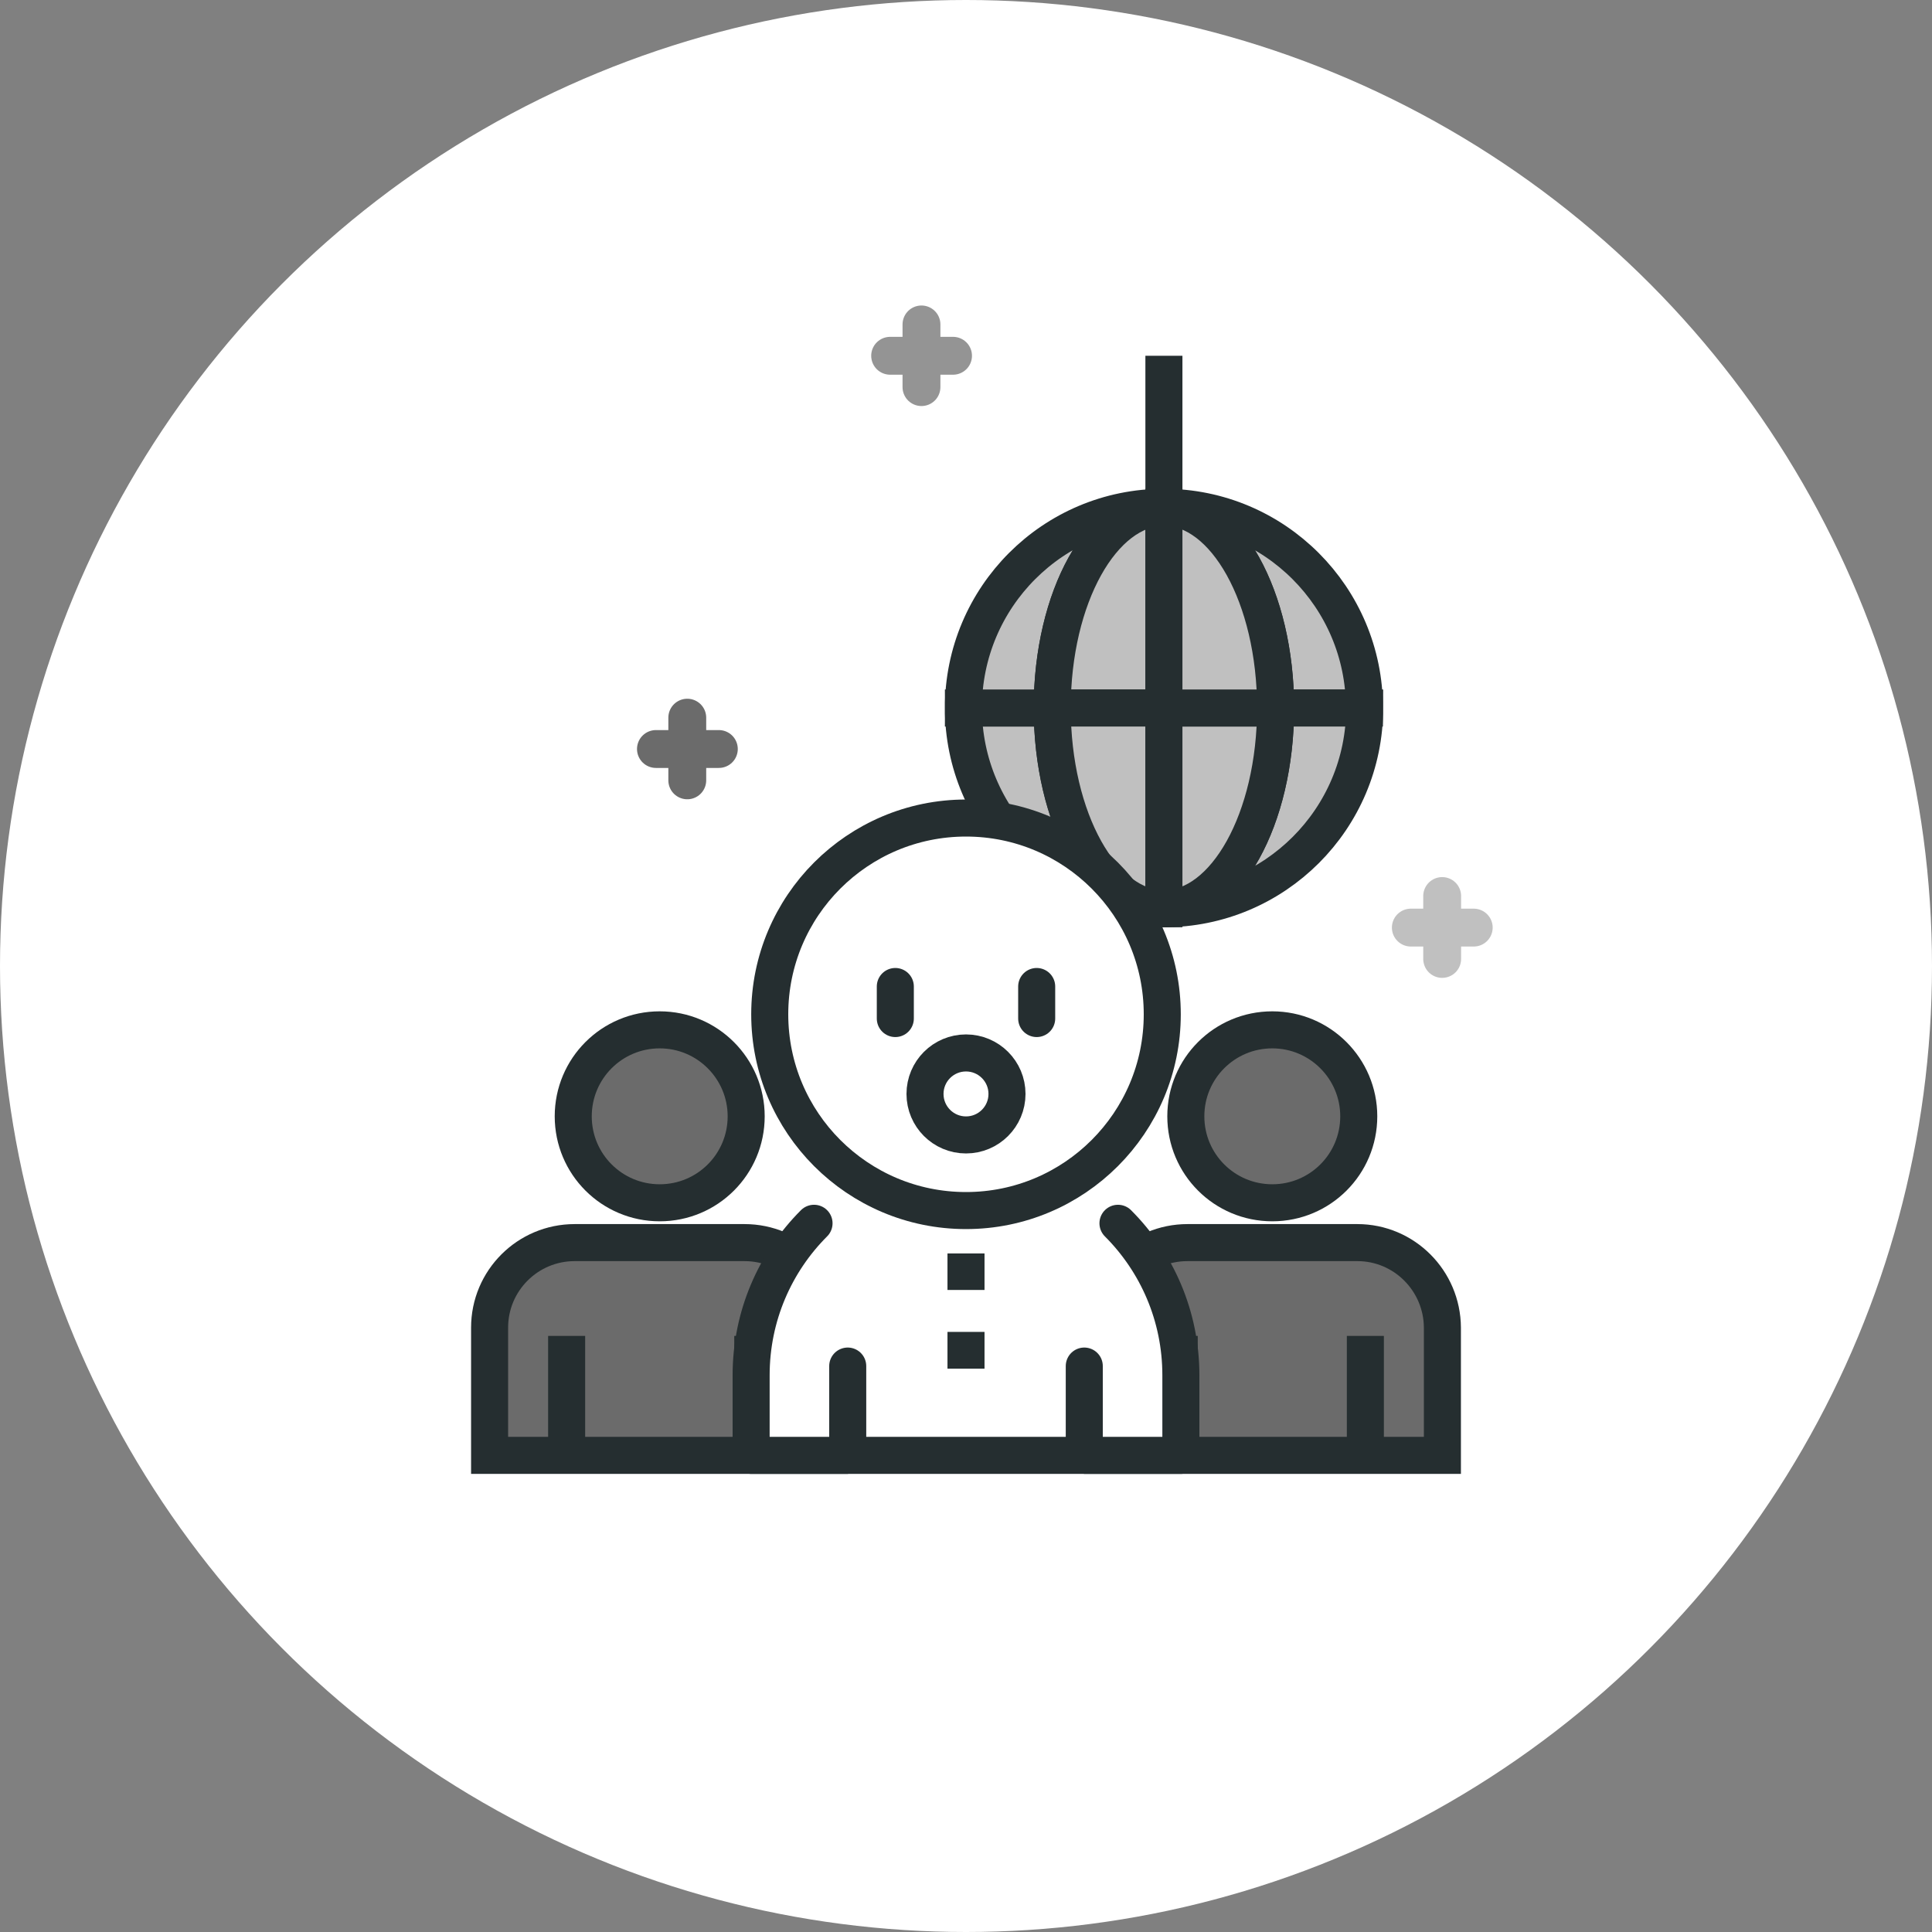 <?xml version="1.0" encoding="utf-8"?>
<!-- Generator: Adobe Illustrator 26.0.2, SVG Export Plug-In . SVG Version: 6.00 Build 0)  -->
<svg version="1.1" id="레이어_1" xmlns="http://www.w3.org/2000/svg" xmlns:xlink="http://www.w3.org/1999/xlink" x="0px"
	 y="0px" viewBox="0 0 82 82" style="enable-background:new 0 0 82 82;" xml:space="preserve">
<rect x="0" y="0" width="82" height="82" fill="#808080" stroke="none"/>
<style type="text/css">
	.st0{fill:#FFFFFF;}
	.st1{fill:#6B6B6B;stroke:#252E30;stroke-width:1.572;}
	.st2{fill:#00A460;stroke:#252E30;stroke-width:1.572;}
	.st3{fill:#C0C0C0;stroke:#252E30;stroke-width:1.572;}
	.st4{fill:#FDBC33;stroke:#252E30;stroke-width:1.572;}
	.st5{fill:#FFFFFF;stroke:#252E30;stroke-width:1.572;stroke-linecap:round;stroke-linejoin:round;}
	.st6{fill:none;stroke:#252E30;stroke-width:1.572;stroke-linecap:round;stroke-linejoin:round;}
	.st7{fill:none;stroke:#252E30;stroke-width:1.572;}
	.st8{fill:none;stroke:#949494;stroke-width:1.607;stroke-linecap:round;stroke-linejoin:round;}
	.st9{fill:none;stroke:#6B6B6B;stroke-width:1.607;stroke-linecap:round;stroke-linejoin:round;}
	.st10{fill:none;stroke:#C0C0C0;stroke-width:1.607;stroke-linecap:round;stroke-linejoin:round;}
</style>
<g>
	<circle class="st0" cx="41" cy="41" r="41"/>
	<path class="st1" d="M57.67,47.38c0,2.03-1.64,3.67-3.67,3.67c-2.03,0-3.67-1.64-3.67-3.67c0-2.03,1.64-3.67,3.67-3.67
		C56.03,43.71,57.67,45.36,57.67,47.38z"/>
	<path class="st1" d="M57.61,52.74H50.4c-1.99,0-3.61,1.61-3.61,3.61v5.42h2.7h9.03h2.7v-5.42C61.21,54.36,59.6,52.74,57.61,52.74z"
		/>
	<line class="st2" x1="50.05" y1="56.7" x2="50.05" y2="61.77"/>
	<line class="st2" x1="57.95" y1="61.77" x2="57.95" y2="56.7"/>
	<path class="st1" d="M31.67,47.38c0,2.03-1.64,3.67-3.67,3.67c-2.03,0-3.67-1.64-3.67-3.67c0-2.03,1.64-3.67,3.67-3.67
		C30.03,43.71,31.67,45.36,31.67,47.38z"/>
	<path class="st1" d="M31.6,52.74h-7.21c-1.99,0-3.61,1.61-3.61,3.61v5.42h2.7h9.03h2.7v-5.42C35.21,54.36,33.6,52.74,31.6,52.74z"
		/>
	<line class="st2" x1="24.05" y1="56.7" x2="24.05" y2="61.77"/>
	<line class="st2" x1="31.95" y1="61.77" x2="31.95" y2="56.7"/>
	<path class="st3" d="M44.66,30.05h-3.77c0,4.7,3.81,8.52,8.51,8.52C46.78,38.57,44.66,34.76,44.66,30.05z"/>
	<path class="st3" d="M44.66,30.05c0-4.7,2.12-8.52,4.74-8.52c-4.7,0-8.51,3.81-8.51,8.52v0L44.66,30.05L44.66,30.05z"/>
	<path class="st3" d="M54.14,30.05L54.14,30.05l3.77,0v0c0-4.7-3.81-8.52-8.52-8.52C52.02,21.54,54.14,25.35,54.14,30.05z"/>
	<path class="st3" d="M54.14,30.05c0,4.7-2.12,8.52-4.74,8.52c4.7,0,8.52-3.81,8.52-8.52H54.14z"/>
	<path class="st3" d="M44.66,30.05L44.66,30.05l4.74,0v-8.52C46.78,21.54,44.66,25.35,44.66,30.05z"/>
	<path class="st3" d="M44.66,30.05c0,4.7,2.12,8.52,4.74,8.52v-8.52H44.66z"/>
	<path class="st3" d="M54.14,30.05H49.4v8.52C52.02,38.57,54.14,34.76,54.14,30.05z"/>
	<path class="st3" d="M54.14,30.05L54.14,30.05c0-4.7-2.12-8.52-4.74-8.52v8.52H54.14z"/>
	<line class="st4" x1="49.4" y1="21.54" x2="49.4" y2="15.1"/>
	<path class="st5" d="M34.55,51.92c-1.65,1.65-2.67,3.93-2.67,6.45v1.28v2.12H41h9.12v-2.12v-1.28c0-2.52-1.02-4.8-2.67-6.45"/>
	<line class="st6" x1="35.98" y1="61.57" x2="35.98" y2="57.98"/>
	<line class="st6" x1="46.02" y1="61.57" x2="46.02" y2="57.98"/>
	<line class="st7" x1="41" y1="53.2" x2="41" y2="54.75"/>
	<line class="st7" x1="41" y1="56.53" x2="41" y2="58.09"/>
	<path class="st5" d="M49.33,43.05c0,4.6-3.73,8.33-8.33,8.33c-4.6,0-8.33-3.73-8.33-8.33c0-4.6,3.73-8.33,8.33-8.33
		C45.6,34.72,49.33,38.45,49.33,43.05z"/>
	<line class="st5" x1="38" y1="41.87" x2="38" y2="43.23"/>
	<line class="st5" x1="44" y1="41.87" x2="44" y2="43.23"/>
	<circle class="st5" cx="41" cy="46.43" r="1.74"/>
	<line class="st8" x1="37.78" y1="15.1" x2="40.45" y2="15.1"/>
	<line class="st8" x1="39.11" y1="13.77" x2="39.11" y2="16.43"/>
	<line class="st9" x1="27.84" y1="31.79" x2="30.51" y2="31.79"/>
	<line class="st9" x1="29.17" y1="30.46" x2="29.17" y2="33.12"/>
	<line class="st10" x1="59.88" y1="39.37" x2="62.55" y2="39.37"/>
	<line class="st10" x1="61.21" y1="38.03" x2="61.21" y2="40.7"/>
</g>
</svg>
